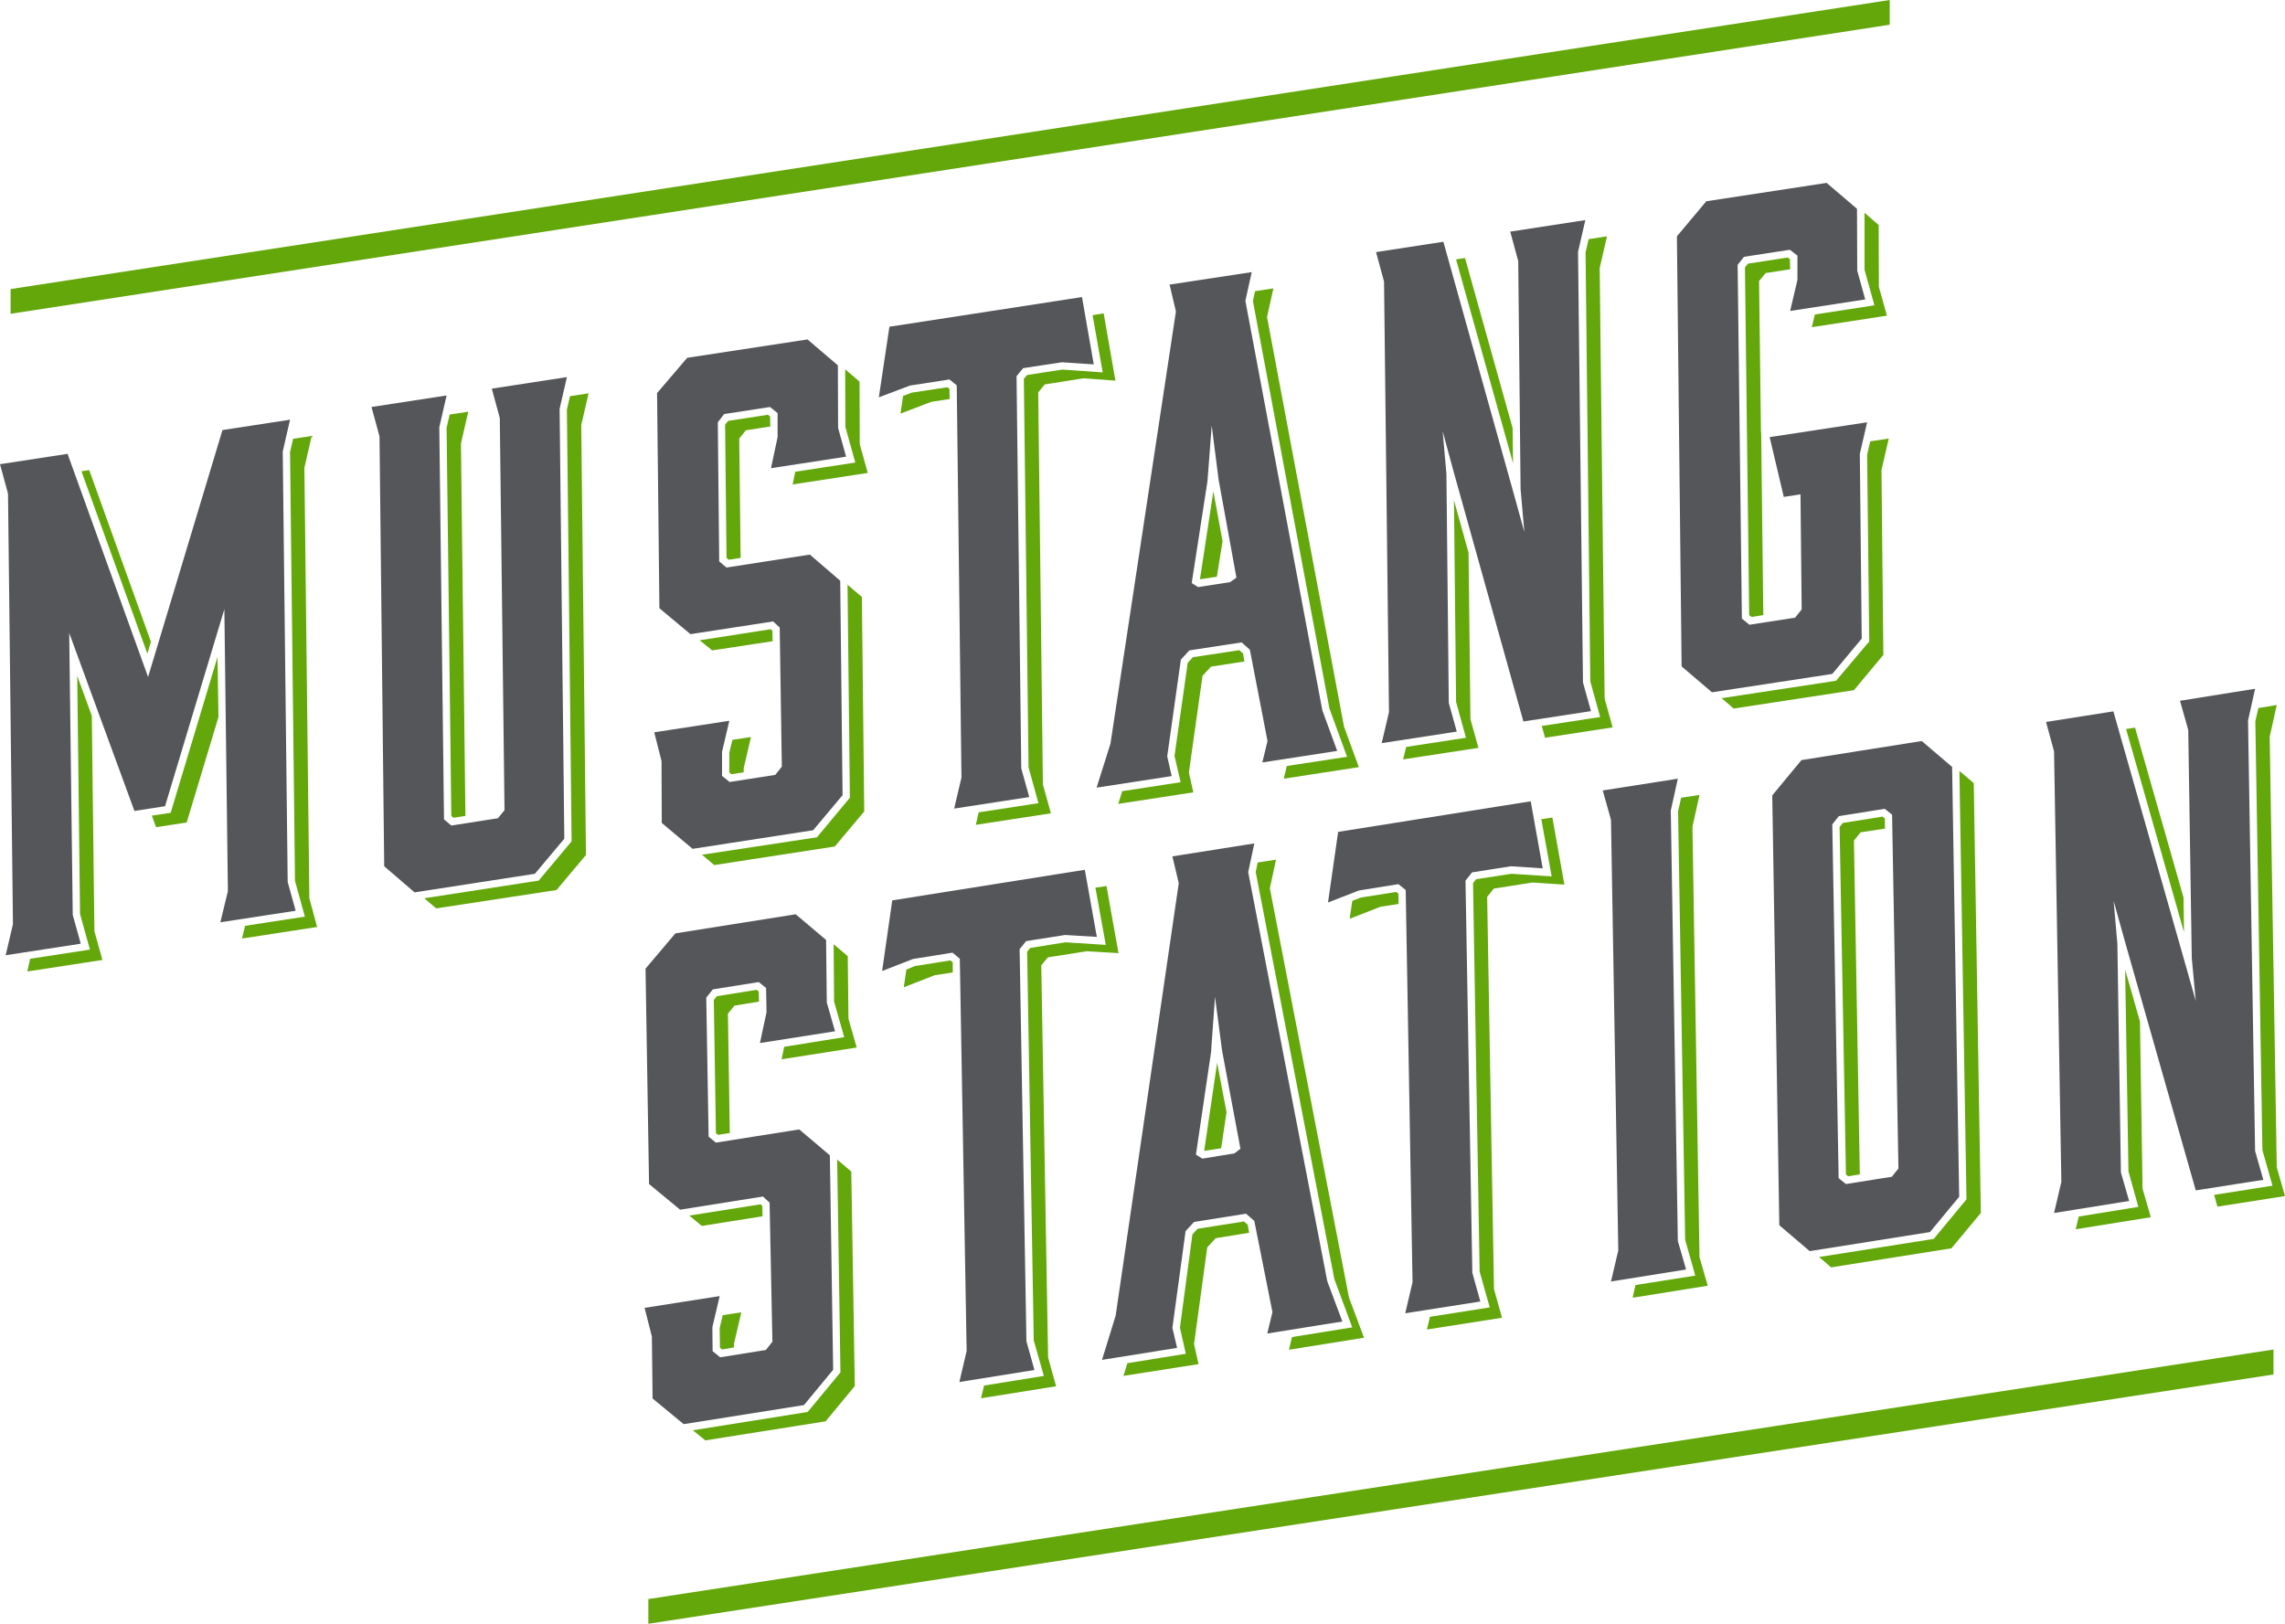 <svg id="Layer_1" xmlns="http://www.w3.org/2000/svg" viewBox="0 0 970.6 689.8"><style>.st0{fill:#63a70a}.st1{fill:#55565a}</style><path class="st0" d="M34 388.3l4.2 15.1-25.4 3.9-1.2 5.4 31.9-4.9-3.4-12.2-1.1-91.5-6.2-17zM72.5 345.3l-8 1.2 1.8 4.9 13-2 13.5-44.8-.4-25.5zM64.1 272.6l-26.2-72.9-3.3.5 28 77.5zM129.3 198.7l3.1-13.5-7.9 1.2-1.3 5.7 2.1 182.1 4.2 15.2-25.4 3.9-1.3 5.4 31.9-4.9-3.3-12.2zM191.7 346.6l.9.8 5.1-.8-1.9-158.2 3.1-13.5-7.9 1.2-1.3 5.7z"/><path class="st0" d="M242.1 168.3l-1.3 5.7 2 183.4-14 16.7-48.6 7.5 5.1 4.3 51.1-7.8 12.5-14.9-2-182.6 3.1-13.5zM368.6 200.9l-3.4-12.2-.1-26.6-6.1-5.2.1 24.5 4.2 15.1-25.5 3.9-1.1 5.4zM327.4 267.3l-30.2 4.7 5.3 4.3 25.7-3.9-.1-4.4zM347 355.7l-48.8 7.4 5.2 4.4 51.2-7.9 12.5-14.9-1-91.1-6.1-5.2 1 90.5zM309.8 328.2l.9.7 5.2-.8v-1.8l3.1-13.2-7.9 1.2-1.3 5.4zM326.2 176.2l-16.9 2.6-1.3 1.6.6 56.6.9.8 5.1-.8-.6-50.7 2.8-3.5 10.4-1.6-.1-4.3zM451.3 157l-15 2.3-1.4 1.6 2 165.1 4.2 15.2-25.4 3.9-1.2 5.3 31.9-4.9-3.4-12.2-2-166.6 2.8-3.4 16.5-2.6 13.5 1-5-28.6-4.7.8 4.3 24.3zM402.4 164.5l-15.1 2.3-3.7 1.4-1.1 7.5 13.1-5 7.8-1.2-.1-4.3zM526.4 276.2l-19.7 3-2.2 2.4-5.6 39.5 2.6 11.2-24.8 3.8-1.7 5.4 31.9-4.9-1.9-8.4 5.8-41.1 3.6-3.9 14.2-2.2-.6-3.4zM519.3 229.9l-3.9-21.2-5.7 37.4 7.2-1.1zM564.7 301l7.5 20.5-25.6 3.9-1.3 5.4 31.9-4.9-6.3-17.2-32.7-174 2.7-12.2-7.8 1.2-.9 4.2zM618.5 298.2l4.2 15.2-25.4 3.9-1.3 5.3 32-4.9-3.4-12.2-.8-70.7-6.2-22.3zM642.5 181.8l-20.2-72.2-3.8.6 24.2 86.6zM675.5 289.4l4.2 15.2-24.8 3.8 1.4 5L685 309l-3.4-12.2-2.1-182.9 3.1-13.5-7.8 1.2-1.3 5.7zM787.5 293.2l12.5-15-.8-78.5 3.1-13.4-7.9 1.2-1.3 5.7.9 79.3-14.1 16.7-48.6 7.4 5.1 4.4zM759.4 109.4l-16.9 2.6-1.3 1.6 1.8 147.7 1 .8 5-.8-.9-77.4-.2-.8h.1l-.8-63.7 2.8-3.4 10.4-1.6-.1-4.3zM796.2 129.7l-25.3 3.9-1.3 5.4 31.9-4.9-3.4-12.2-.1-26.3-6-5.2v24.2zM363.9 445l-3.5-12.2-.3-26.6-6-5.1.2 24.4 4.3 15.1-25.5 4.1-1.1 5.3zM323.1 511.6l-30.3 4.8 5.3 4.4 25.8-4.1-.1-4.4zM305.8 572.5l.9.8 5.1-.9v-1.7l3.1-13.2-7.9 1.2-1.3 5.4zM343.1 599.8l-1.1.2-47.7 7.6 5.3 4.3 51.1-8.1 12.4-15-1.5-91.1-6-5.1L357 583zM321.4 420.5l-16.9 2.7-1.3 1.6.9 56.6.9.7 5-.8-.8-50.7 2.8-3.4 10.4-1.7-.1-4.3zM403.7 408l-15.1 2.4-3.6 1.5-1.1 7.5 13.1-5.1 7.7-1.2v-4.3zM461.6 404.1l13.5.8-5.1-28.5-4.7.7 4.4 24.3-17.1-1.1-15 2.4-1.3 1.6 2.8 165.1 4.3 15.1-25.4 4.1-1.3 5.4 31.9-5.1-3.4-12.2-2.9-166.6 2.8-3.4zM528.4 518.9l-19.7 3.1-2.2 2.4-5.3 39.6 2.5 11.1-24.8 4-1.7 5.4 31.9-5-1.9-8.5 5.6-41.1 3.6-3.9 14.2-2.3-.6-3.4zM517 451.5l-5.5 37.4 7.2-1.1 2.3-15.3zM539.4 377.4l2.6-12.2-7.8 1.2-.8 4.1 33.4 172.9 7.6 20.5-25.6 4.1-1.3 5.4 31.9-5.1-6.4-17.1zM654.7 348l4.4 24.3-17.1-1.1-15 2.3-1.3 1.7 2.8 165 4.3 15.2-25.4 4-1.3 5.4 31.9-5-3.4-12.2-2.9-166.6 2.8-3.5 16.5-2.6 13.5.9-5.1-28.5zM593.1 378.9l-15.1 2.4-3.6 1.4-1.1 7.6 13.1-5.1 7.7-1.2-.1-4.3zM718.9 351.2l3-13.5-7.8 1.2-1.3 5.7 3 182.1 4.3 15.2-25.4 4-1.2 5.4 31.9-5.1-3.5-12.1zM832.3 327.5l3 182-13.9 16.8-48.7 7.7 5.1 4.4 51.1-8.1 12.5-15-3-182.6z"/><path class="st0" d="M790.3 353.6l10.4-1.6-.1-4.3-.9-.8-16.9 2.7-1.4 1.7 2.7 147.6.9.8 5-.8-2.5-141.8zM970.6 508.1l-3.5-12.2-3-182.9 3-13.5-7.8 1.3-1.3 5.6 3 182.2 4.3 15.1-24.8 3.9 1.4 5zM927.5 381.3l-20.6-72.2-3.8.6 24.6 86.3zM904.1 497.6l4.2 15.1-25.3 4.1-1.3 5.4 31.9-5.1-3.5-12.1-1.1-71-6.3-22.1zM748.1 183.9l-.1-.8h-.1zM4.5 122.8v10.5L802.7 10.5V0zM275.4 679.3v10.5l690.3-105.9v-10.6z"/><g><path class="st1" d="M120.1 191.8l3.1-13.5-28.7 4.4-31.6 104.9-34.2-94.8L0 197.2l3.4 12.5 2.1 182.9-3.1 13.2 31.9-4.9-3.4-12.2-1.5-119.8 27.7 75.6 13-2 25.2-83.7 1.5 119.8-3.2 13.2 32-4.9-3.4-12.2zM208.9 165.1l3.4 12.5 2 166.6-2.8 3.4-19.8 3.1-3.1-2.6-2-166.6 3.1-13.5-31.9 4.9 3.4 12.5 2 182.6 12.9 11.1 51.1-7.9 12.5-14.9-2-182.6 3.1-13.5zM359.4 194l-3.4-12.2-.1-26.6-12.9-11-51.1 7.8-12.8 15 1 91.4 13.2 11 35.1-5.4 2.8 2.6.9 59.1-2.8 3.5-19.4 3-3.2-2.6v-10.2l3.1-13.2-31.9 4.9 3.1 12.2.1 26.3 13.1 11 51.2-7.9 12.5-14.9-1-91.1-12.9-11.1-35.4 5.5-3.1-2.6-.6-59.1 2.7-3.5 19.5-3 3.2 2.6v10.2l-2.8 13.2zM403.3 161.2l3.1 2.5 2 166.6-3.1 13.2 31.9-4.9-3.4-12.2-2-166.6 2.8-3.4 16.5-2.5 13.5.9-5-28.6-81.8 12.6-4.5 30 13.2-5zM495.8 321.3l5.8-41.1 3.6-3.9 22.2-3.4 3.5 3.1 7.5 38.8-2.2 9.1L568 319l-6.3-17.2-32.7-174 2.7-12.2-34.9 5.3 2.7 11.4-27.8 183.6-5.9 18.7 31.9-4.9-1.9-8.4zm17.1-116.9l1.8-23.6 2.9 22.8 7.6 41.8-2.7 1.9-13.6 2.1-2.7-1.7 6.7-43.3zM670.3 107l3.1-13.5-31.9 4.9 3.4 12.5 1 96.9 1.6 18.2-4.9-17.7-29.5-105.6-28.6 4.4 3.4 12.5 2.1 182.9-3.1 13.2 31.9-4.9-3.4-12.2-1-97.2-1.6-18.2 4.8 17.7 29.5 105.6 28.7-4.4-3.4-12.2zM790.8 271.3l-.8-78.5 3.1-13.4-41.4 6.3 6 25.4 7.1-1.1.5 48.9-2.8 3.5-19.4 3-3.2-2.6-1.8-150.3 2.7-3.4 19.5-3 3.2 2.5v10.3l-3.1 13.2 31.9-4.9-3.4-12.2-.1-26.3-12.9-11-51.1 7.8-12.5 14.9 2 182.7 12.9 11 51.1-7.8zM354.7 438.1l-3.5-12.2-.3-26.6-12.9-10.9-51.1 8.1-12.7 15 1.5 91.5 13.2 10.9 35.2-5.6 2.8 2.6 1.2 59.1-2.8 3.5-19.4 3.1-3.2-2.6-.1-10.2 3.1-13.2-31.9 5 3.1 12.2.3 26.3 13.2 10.9 51.1-8.1 12.4-15-1.4-91.1-13-11-35.4 5.6-3.1-2.5-1-59.1 2.8-3.5 19.5-3.1 3.1 2.5.2 10.3-2.8 13.1zM379 382.5l-4.3 30 13.1-5.1 16.8-2.7 3.1 2.6 2.9 166.6-3.1 13.2 31.9-5.1-3.4-12.2-2.9-166.6 2.8-3.4 16.5-2.6 13.5.8-5.1-28.5zM530.2 370.5l2.6-12.2-34.8 5.5 2.7 11.4-26.8 183.7-5.8 18.8 31.9-5.1-2-8.5 5.6-41.1 3.6-3.9 22.1-3.5 3.5 3.1 7.7 38.7-2.2 9.1 31.9-5.1-6.4-17.1-33.6-173.8zM524.3 490l-13.6 2.2-2.7-1.7 6.4-43.4 1.7-23.6 3 22.8 7.8 41.7-2.6 2zM568.4 353.4l-4.3 30 13.1-5.1 16.8-2.7 3.1 2.5 2.9 166.6-3.1 13.2 31.9-5-3.4-12.2-2.9-166.6 2.8-3.5 16.5-2.6 13.5.9-5.1-28.5zM709.7 344.3l3-13.5-31.9 5 3.5 12.5 3.1 182.9-3.1 13.2 31.9-5.1-3.5-12.1zM816.3 314.8l-51.1 8.1-12.4 15 3 182.6 12.9 11 51.1-8.1 12.4-15-3-182.6-12.9-11zm-12.7 185.1l-19.5 3.1-3.1-2.5-2.7-150.3 2.8-3.5 19.5-3.1 3.1 2.5 2.7 150.3-2.8 3.5zM932.7 505.7l28.7-4.5-3.5-12.2-3-182.9 3-13.5-31.9 5.1 3.5 12.4L931 407l1.7 18.2-5-17.6-30-105.4-28.6 4.5 3.4 12.5 3.1 182.9-3.1 13.2 31.9-5.1-3.5-12.1-1.5-97.2-1.6-18.2 4.9 17.6z"/></g></svg>